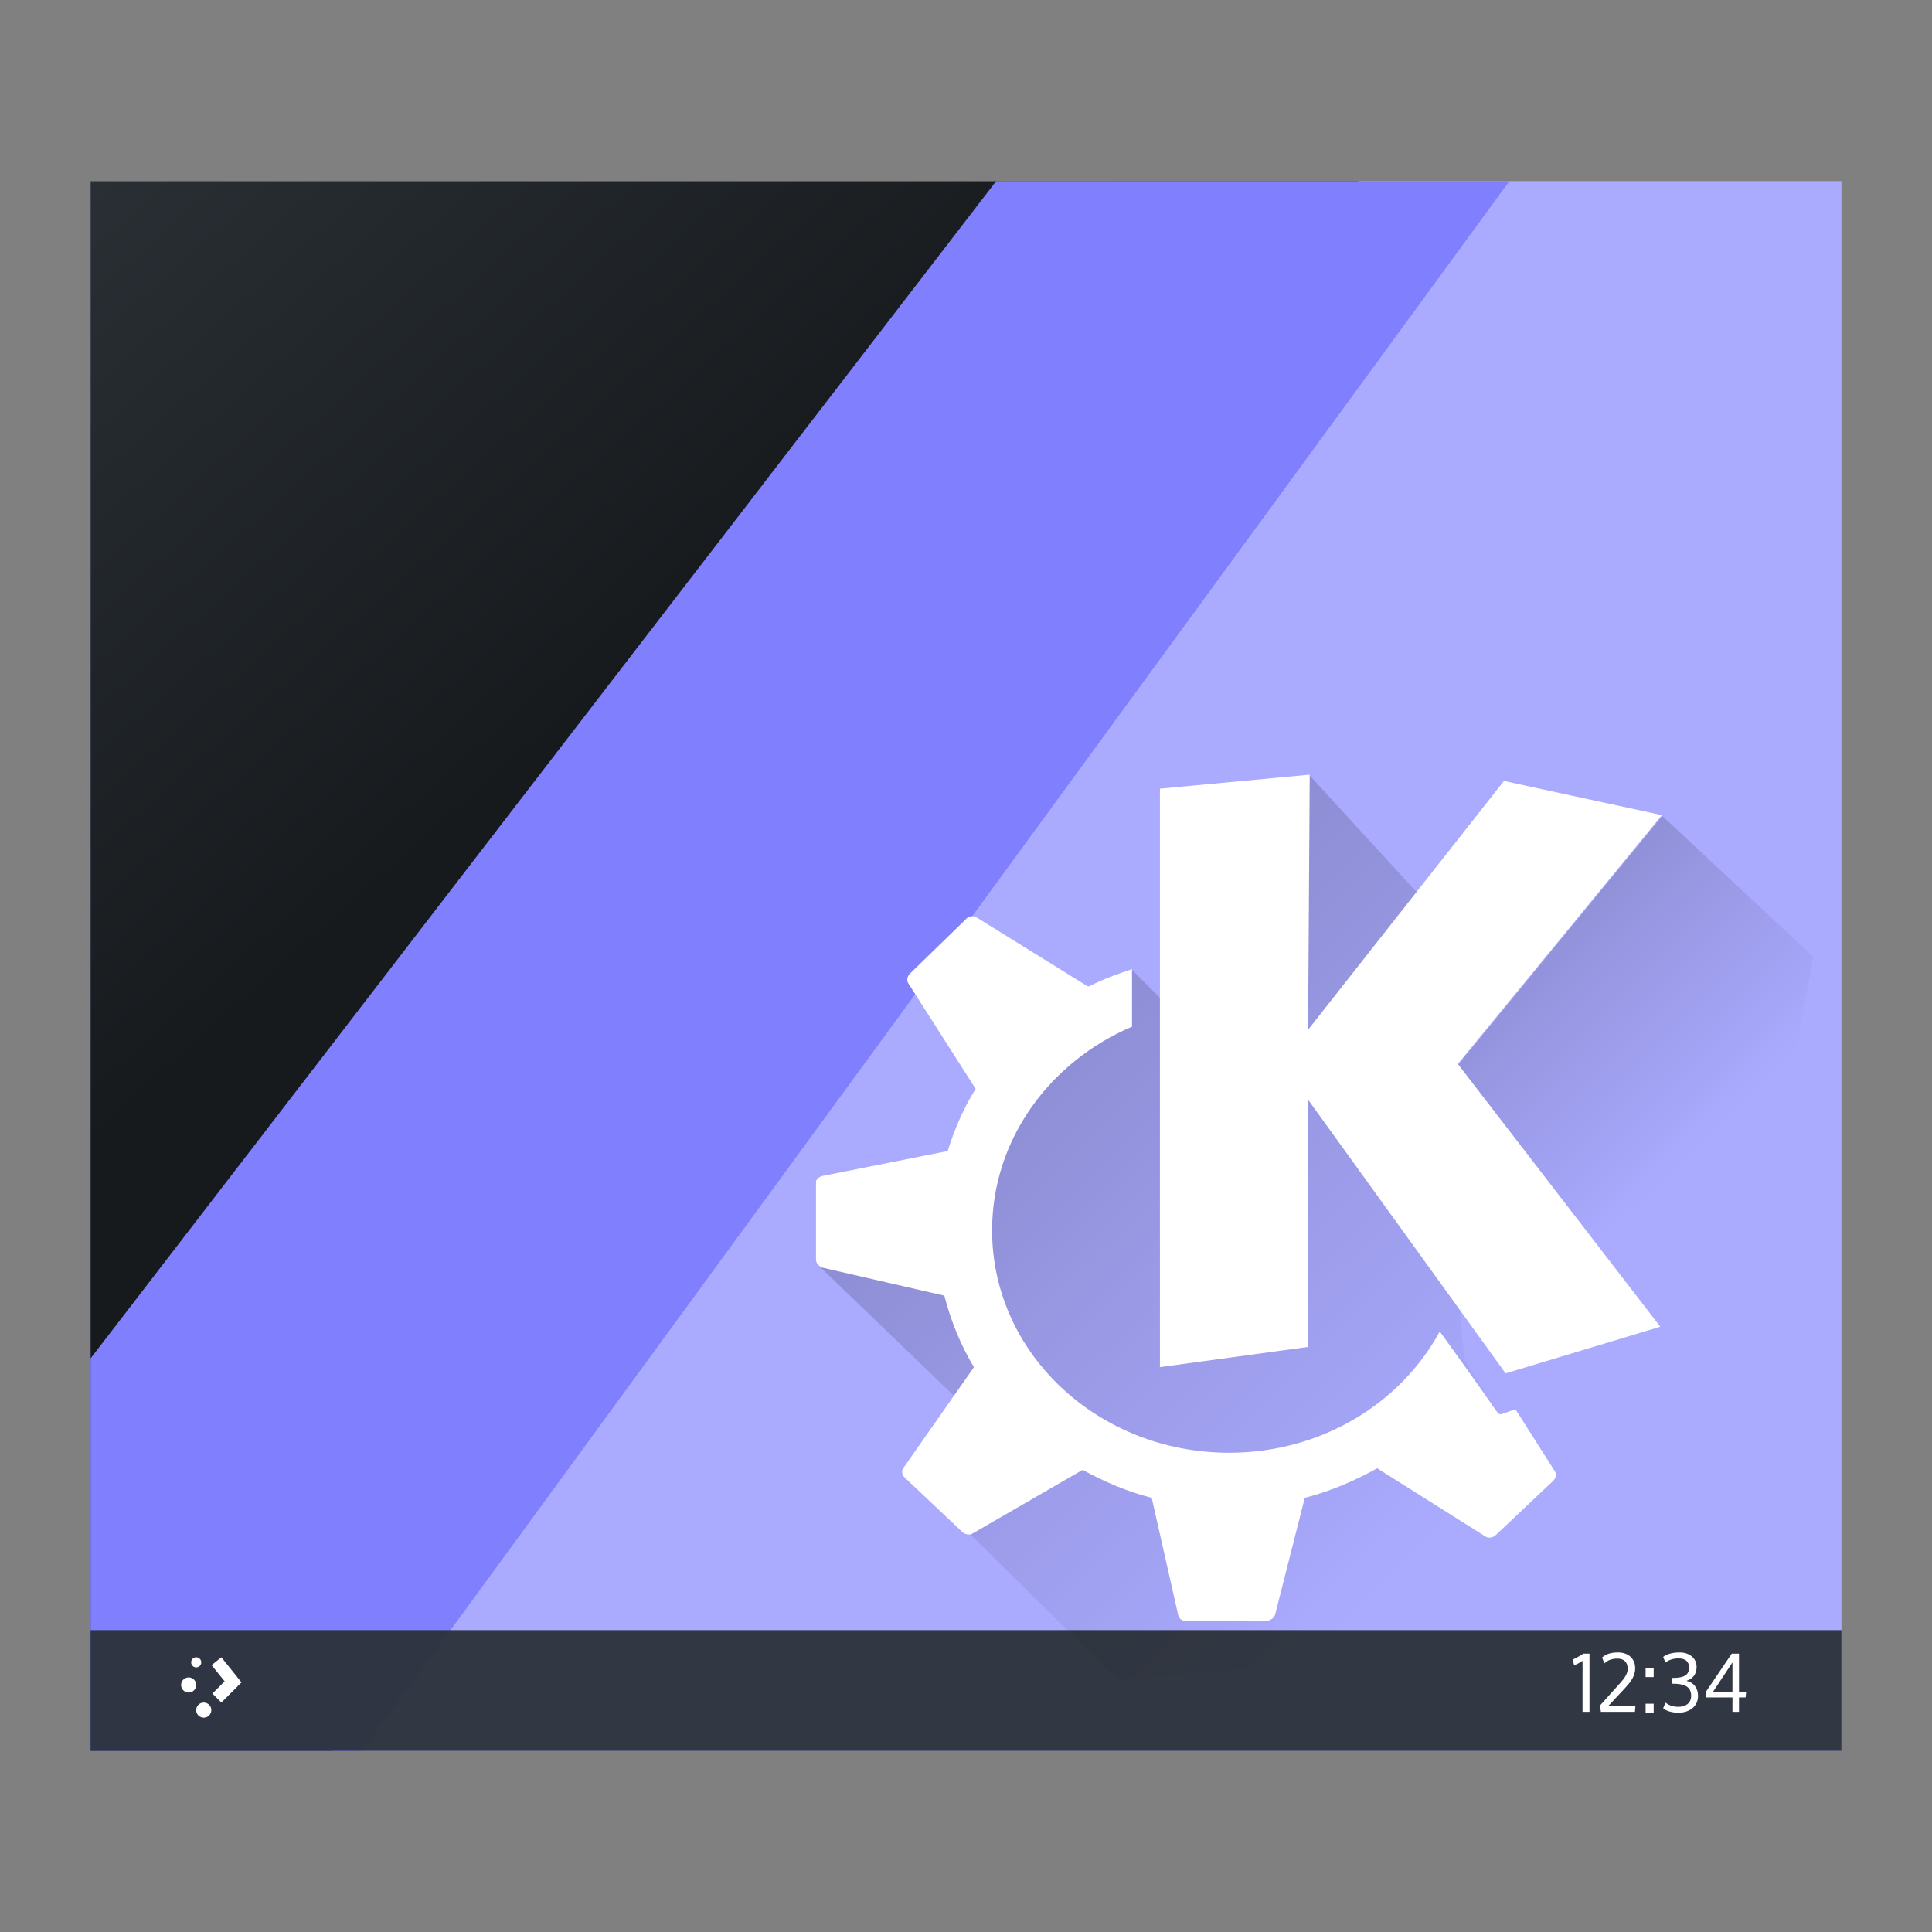 <?xml version="1.0" encoding="UTF-8" standalone="no"?>
<!-- Created with Inkscape (http://www.inkscape.org/) -->

<svg
   xmlns:dc="http://purl.org/dc/elements/1.1/"
   xmlns:cc="http://creativecommons.org/ns#"
   xmlns:rdf="http://www.w3.org/1999/02/22-rdf-syntax-ns#"
   xmlns:svg="http://www.w3.org/2000/svg"
   xmlns="http://www.w3.org/2000/svg"
   xmlns:xlink="http://www.w3.org/1999/xlink"
   xmlns:sodipodi="http://sodipodi.sourceforge.net/DTD/sodipodi-0.dtd"
   xmlns:inkscape="http://www.inkscape.org/namespaces/inkscape"
   width="64"
   version="1.1"
   height="64"
   id="svg2"
   inkscape:version="0.92.2 2405546, 2018-03-11"
   sodipodi:docname="desktop.svg">
  <rect width="100%" height="100%" fill="#808080" stroke="none"/>
  <sodipodi:namedview
     pagecolor="#ffffff"
     bordercolor="#666666"
     borderopacity="1"
     objecttolerance="10"
     gridtolerance="10"
     guidetolerance="10"
     inkscape:pageopacity="0"
     inkscape:pageshadow="2"
     inkscape:window-width="1920"
     inkscape:window-height="1022"
     id="namedview42"
     showgrid="true"
     inkscape:object-nodes="true"
     inkscape:zoom="7.375"
     inkscape:cx="61.771189"
     inkscape:cy="40.059805"
     inkscape:window-x="0"
     inkscape:window-y="28"
     inkscape:window-maximized="1"
     inkscape:current-layer="layer1"
     showguides="true">
    <inkscape:grid
       type="xygrid"
       id="grid4172" />
  </sodipodi:namedview>
  <defs
     id="defs5455">
    <linearGradient
       inkscape:collect="always"
       id="linearGradient4524">
      <stop
         style="stop-color:#171a1d;stop-opacity:1"
         offset="0"
         id="stop4520" />
      <stop
         style="stop-color:#292f34;stop-opacity:1"
         offset="1"
         id="stop4522" />
    </linearGradient>
    <filter
       id="filter4434"
       inkscape:label="Drop Shadow"
       style="color-interpolation-filters:sRGB">
      <feFlood
         id="feFlood4436"
         result="flood"
         flood-color="rgb(0,0,0)"
         flood-opacity="0.2" />
      <feComposite
         id="feComposite4438"
         result="composite1"
         operator="in"
         in2="SourceGraphic"
         in="flood" />
      <feGaussianBlur
         id="feGaussianBlur4440"
         result="blur"
         stdDeviation="7"
         in="composite1" />
      <feOffset
         id="feOffset4442"
         result="offset"
         dy="6"
         dx="6" />
      <feComposite
         id="feComposite4444"
         result="composite2"
         operator="over"
         in2="offset"
         in="SourceGraphic" />
    </filter>
    <filter
       id="filter4422"
       inkscape:label="Drop Shadow"
       style="color-interpolation-filters:sRGB">
      <feFlood
         id="feFlood4424"
         result="flood"
         flood-color="rgb(0,0,0)"
         flood-opacity="0.3" />
      <feComposite
         id="feComposite4426"
         result="composite1"
         operator="in"
         in2="SourceGraphic"
         in="flood" />
      <feGaussianBlur
         id="feGaussianBlur4428"
         result="blur"
         stdDeviation="12"
         in="composite1" />
      <feOffset
         id="feOffset4430"
         result="offset"
         dy="6"
         dx="6" />
      <feComposite
         id="feComposite4432"
         result="composite2"
         operator="over"
         in2="offset"
         in="SourceGraphic" />
    </filter>
    <filter
       id="filter4326"
       inkscape:label="Drop Shadow"
       style="color-interpolation-filters:sRGB">
      <feFlood
         id="feFlood4328"
         result="flood"
         flood-color="rgb(0,0,0)"
         flood-opacity="0.2" />
      <feComposite
         id="feComposite4330"
         result="composite1"
         operator="in"
         in2="SourceGraphic"
         in="flood" />
      <feGaussianBlur
         id="feGaussianBlur4332"
         result="blur"
         stdDeviation="7"
         in="composite1" />
      <feOffset
         id="feOffset4334"
         result="offset"
         dy="6"
         dx="6" />
      <feComposite
         id="feComposite4336"
         result="composite2"
         operator="over"
         in2="offset"
         in="SourceGraphic" />
    </filter>
    <linearGradient
       inkscape:collect="always"
       xlink:href="#linearGradient4524"
       id="linearGradient4534"
       x1="403.571"
       y1="507.798"
       x2="387.571"
       y2="489.798"
       gradientUnits="userSpaceOnUse" />
    <linearGradient
       id="c"
       y1="-0.883"
       x1="-41.26"
       y2="37.956"
       x2="-2.994"
       gradientUnits="userSpaceOnUse"
       gradientTransform="matrix(1,0,0,1,4.318,45.682)">
      <stop
         stop-color="#21c9fb"
         id="stop8" />
      <stop
         offset="1"
         stop-color="#1a86f2"
         id="stop10" />
    </linearGradient>
    <linearGradient
       xlink:href="#a"
       id="b"
       y1="9.268"
       x1="-28.756"
       y2="27.436"
       x2="-10.858"
       gradientUnits="userSpaceOnUse"
       gradientTransform="translate(0,-1.022)" />
    <linearGradient
       id="a"
       y1="9.178"
       x1="-14.65"
       y2="17.522"
       x2="-6.43"
       gradientUnits="userSpaceOnUse"
       gradientTransform="translate(1.01,-1.022)">
      <stop
         id="stop2" />
      <stop
         offset="1"
         stop-opacity="0"
         id="stop4" />
    </linearGradient>
    <linearGradient
       y2="17.522"
       x2="-6.43"
       y1="9.178"
       x1="-14.65"
       gradientTransform="translate(1.01,-1.022)"
       gradientUnits="userSpaceOnUse"
       id="linearGradient60"
       xlink:href="#a"
       inkscape:collect="always" />
  </defs>
  <g
     inkscape:label="Capa 1"
     inkscape:groupmode="layer"
     id="layer1"
     transform="matrix(1 0 0 1 -384.571 -483.798)">
    <rect
       style="fill:#aaaaff;fill-opacity:1"
       id="rect17256"
       width="58"
       height="52"
       x="387.571"
       y="489.798" />
    <path
       style="fill:url(#linearGradient4534);fill-opacity:1"
       d="m 387.571,489.798 42,-3e-5 -34,52 -8,3e-5 z"
       id="rect856"
       inkscape:connector-curvature="0"
       sodipodi:nodetypes="ccccc" />
    <path
       sodipodi:nodetypes="cccccc"
       inkscape:connector-curvature="0"
       id="path859"
       d="m 417.571,489.798 h 17 l -38,52 h -9 v -13 z"
       style="fill:#8080ff;fill-opacity:1" />
    <g
       id="g4255">
      <path
         inkscape:connector-curvature="0"
         style="fill:#292f34;fill-opacity:0.922"
         id="rect4128"
         d="m 387.571,537.798 0,3.2 0,0.8 1,0 56,0 1,0 0,-0.8 0,-3.2 -58,0 z" />
      <g
         id="text4213"
         transform="matrix(0.648 0 0 0.648 155.632 190.061)"
         style="fill:#ffffff">
        <path
           inkscape:connector-curvature="0"
           id="path4218"
           d="m 434.239,537.834 c -0.159,0.11 -0.367,0.224 -0.542,0.302 l 0.073,0.289 c 0.143,-0.045 0.273,-0.122 0.432,-0.224 l 0,2.608 0.355,0 0,-2.975 -0.318,0 z"
           style="fill:#ffffff" />
        <path
           inkscape:connector-curvature="0"
           id="path4220"
           d="m 435.201,538.034 0.118,0.297 c 0.167,-0.171 0.416,-0.245 0.664,-0.245 0.338,0 0.526,0.187 0.526,0.518 l 0,0.02 c -0.004,0.232 -0.155,0.461 -0.387,0.717 l -1.027,1.141 0.045,0.326 1.74,0 0.025,-0.306 -1.382,0 0.84,-0.897 c 0.326,-0.35 0.526,-0.636 0.53,-1.011 l 0,-0.012 c 0,-0.489 -0.342,-0.811 -0.884,-0.811 -0.387,0 -0.64,0.106 -0.807,0.261 z"
           style="fill:#ffffff" />
        <path
           inkscape:connector-curvature="0"
           id="path4222"
           d="m 437.426,540.858 0.412,0 0,-0.465 -0.412,0 0,0.465 z m 0,-1.826 0.412,0 0,-0.461 -0.412,0 0,0.461 z"
           style="fill:#ffffff" />
        <path
           inkscape:connector-curvature="0"
           id="path4224"
           d="m 439.754,539.99 c 0,0.363 -0.265,0.562 -0.656,0.562 -0.302,0 -0.509,-0.098 -0.66,-0.216 l -0.114,0.289 c 0.11,0.106 0.391,0.228 0.778,0.228 0.579,0 1.003,-0.33 1.003,-0.86 0,-0.42 -0.232,-0.689 -0.595,-0.77 0.322,-0.098 0.522,-0.33 0.522,-0.713 0,-0.477 -0.412,-0.738 -0.852,-0.738 -0.412,0 -0.676,0.09 -0.856,0.228 l 0.114,0.289 c 0.159,-0.126 0.391,-0.212 0.664,-0.212 0.35,0 0.546,0.147 0.546,0.477 0,0.469 -0.432,0.522 -0.888,0.522 l 0,0.293 c 0.554,0 0.994,0.086 0.994,0.619 z"
           style="fill:#ffffff" />
        <path
           inkscape:connector-curvature="0"
           id="path4226"
           d="m 441.865,538.282 0,1.5 -0.994,0 0.994,-1.5 z m 0.672,1.789 0.029,-0.289 -0.367,0 0,-1.948 -0.371,0 -1.308,1.932 0,0.306 1.345,0 0,0.738 0.334,0 0,-0.738 0.338,0 z"
           style="fill:#ffffff" />
      </g>
      <path
         inkscape:connector-curvature="0"
         style="color:#000000;fill:#ffffff"
         id="path2994"
         d="m 391.071,538.698 a 0.167,0.167 0 0 0 -0.167,0.167 0.167,0.167 0 0 0 0.167,0.167 0.167,0.167 0 0 0 0.167,-0.167 0.167,0.167 0 0 0 -0.167,-0.167 z m 0.833,0 -0.323,0.26 0.432,0.536 -0.406,0.406 0.297,0.297 0.667,-0.667 -0.667,-0.833 z m -1.083,0.667 a 0.25,0.25 0 0 0 -0.25,0.25 0.25,0.25 0 0 0 0.25,0.25 0.25,0.25 0 0 0 0.25,-0.25 0.25,0.25 0 0 0 -0.25,-0.25 z m 0.5,0.833 a 0.25,0.25 0 0 0 -0.25,0.25 0.25,0.25 0 0 0 0.25,0.25 0.25,0.25 0 0 0 0.25,-0.25 0.25,0.25 0 0 0 -0.25,-0.25 z" />
    </g>
    <g
       transform="matrix(0.993,0,0,0.978,480.65,477.138)"
       id="g25">
      <g
         id="g90"
         transform="translate(-33.283,27.831)">
        <g
           id="g21"
           style="fill-rule:evenodd">
          <path
             id="path17"
             d="m -24.775,5.723 0.07,7.128 -1,-1.017 -5.218,4.057 -0.26,3.668 -5.03,2.238 5.03,4.916 v 4.152 l 5.03,5.05 15.709,-1.603 c 0.487,-0.085 0.946,-0.297 1.363,-0.603 l -5.54,-8.686 -1.463,-15.683 -3.693,-4.088 z"
             inkscape:connector-curvature="0"
             style="opacity:0.2;fill:url(#b)" />
          <path
             id="path19"
             d="m -8.02,6.618 -6.81,8.428 6.509,19.542 c 1.063,-0.939 2.311,-3.634 2.311,-5.304 l 3.02,-17.902 z"
             inkscape:connector-curvature="0"
             style="opacity:0.2;fill:url(#linearGradient60)" />
        </g>
        <path
           transform="matrix(1.764,0,0,1.791,-41.547,-1845.53)"
           id="path23"
           d="m 12.339,1033.36 -2.833,0.265 v 10.94 l 2.802,-0.382 v -4.676 l 3.735,5.176 2.926,-0.882 -3.829,-4.97 3.86,-4.705 -2.988,-0.647 -3.704,4.705 z m -6.381,2.676 c -0.032,0 -0.07,0.017 -0.093,0.03 l -1.089,1.059 c -0.046,0.046 -0.065,0.123 -0.031,0.177 l 1.276,2 c -0.229,0.364 -0.398,0.762 -0.529,1.176 l -2.366,0.471 c -0.066,0.017 -0.124,0.054 -0.124,0.118 v 1.47 c 0,0.062 0.061,0.131 0.124,0.147 l 2.303,0.529 c 0.123,0.479 0.309,0.935 0.56,1.353 l -1.339,1.912 c -0.037,0.054 -0.018,0.131 0.031,0.177 l 1.09,1.029 c 0.046,0.042 0.13,0.064 0.187,0.03 l 2.086,-1.206 c 0.41,0.224 0.84,0.41 1.307,0.529 l 0.498,2.206 c 0.014,0.064 0.057,0.118 0.124,0.118 h 1.556 c 0.066,0 0.14,-0.057 0.156,-0.118 l 0.56,-2.206 c 0.482,-0.123 0.95,-0.325 1.37,-0.559 l 2.054,1.294 c 0.057,0.034 0.139,0.017 0.187,-0.03 l 1.089,-1.029 c 0.047,-0.046 0.065,-0.123 0.031,-0.176 l -0.747,-1.176 -0.249,0.088 c -0.036,0.017 -0.073,0 -0.093,-0.03 0,0 -0.471,-0.674 -1.089,-1.529 -0.74,1.368 -2.247,2.294 -3.984,2.294 -2.469,0 -4.482,-1.873 -4.482,-4.206 0,-1.716 1.091,-3.191 2.646,-3.852 v -1.088 c -0.283,0.094 -0.549,0.19 -0.809,0.324 0,0 -0.03,0 -0.031,0 l -2.086,-1.294 c -0.028,-0.017 -0.062,-0.032 -0.093,-0.029"
           inkscape:connector-curvature="0"
           style="color:#000000;fill:#ffffff" />
      </g>
    </g>
  </g>
</svg>
